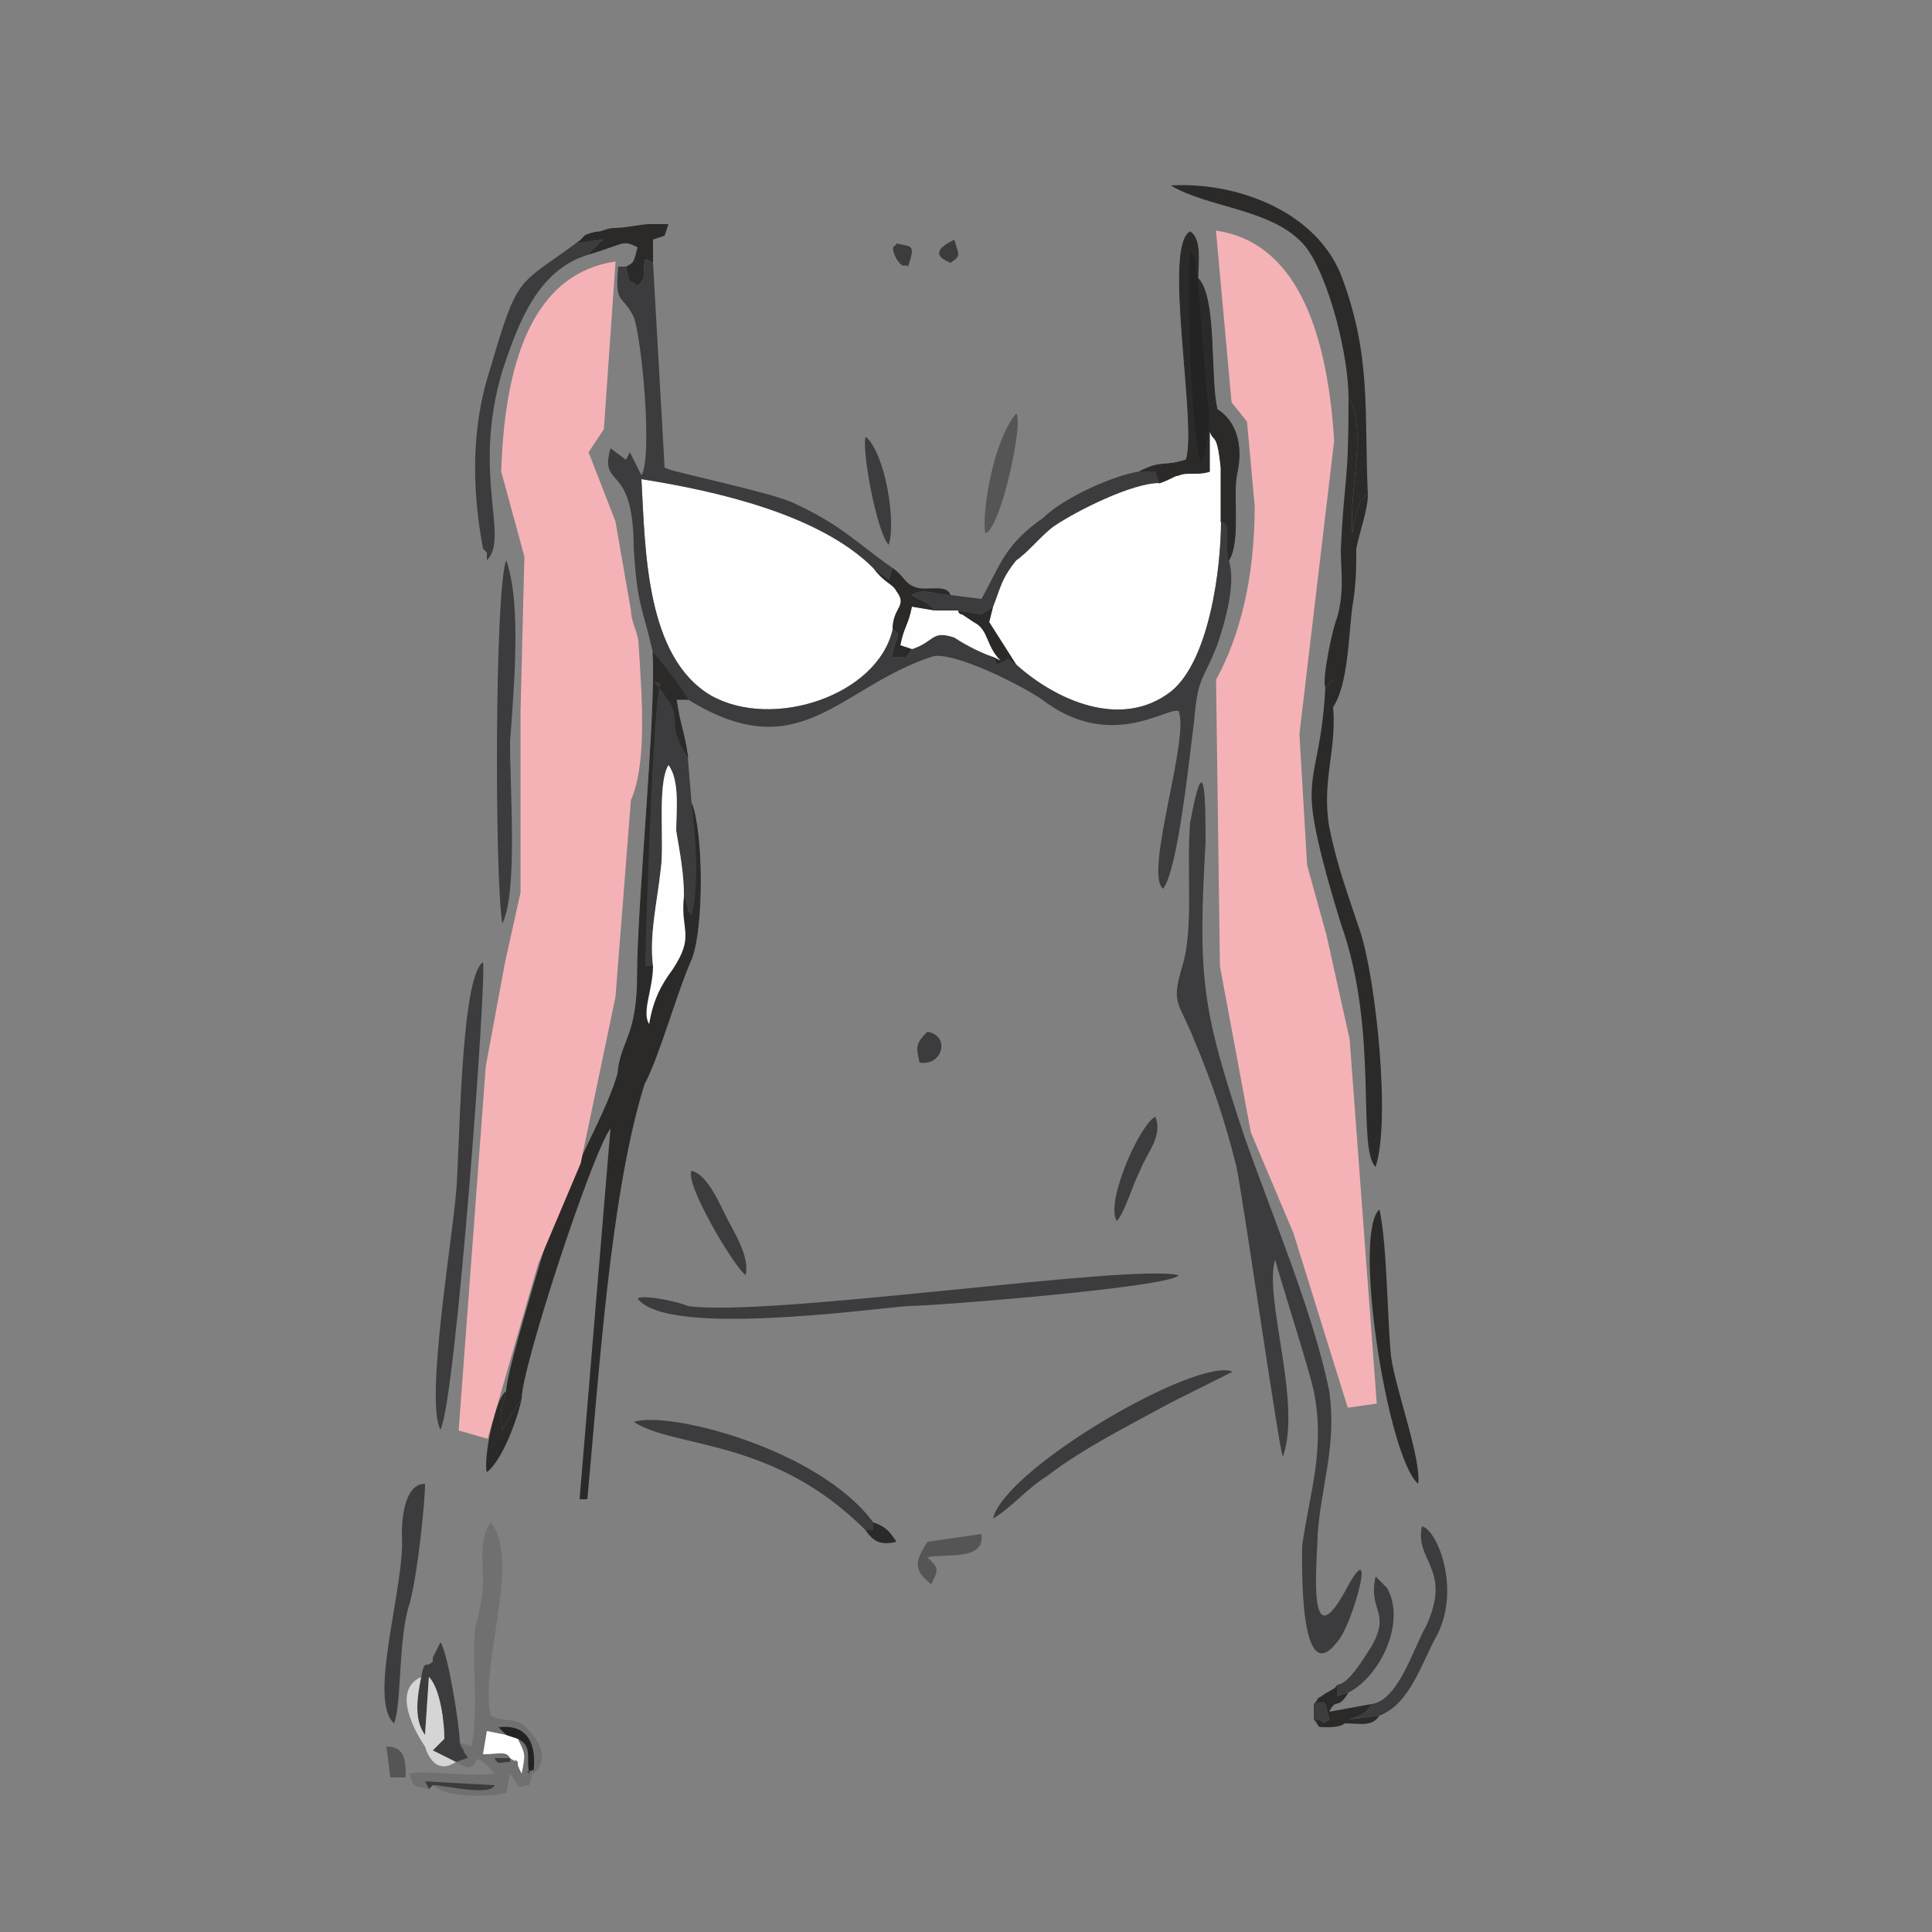 <?xml version="1.0" encoding="UTF-8"?>
<!DOCTYPE svg PUBLIC "-//W3C//DTD SVG 1.1//EN" "http://www.w3.org/Graphics/SVG/1.1/DTD/svg11.dtd">
<!-- Creator: CorelDRAW X7 -->
<svg xmlns="http://www.w3.org/2000/svg" xml:space="preserve" width="500px" height="500px" version="1.1" style="shape-rendering:geometricPrecision; text-rendering:geometricPrecision; image-rendering:optimizeQuality; fill-rule:evenodd; clip-rule:evenodd"
viewBox="0 0 500 500"
 xmlns:xlink="http://www.w3.org/1999/xlink">
 <rect x="0" y="0" width="500" height="500" fill="#808080" stroke="none"/>
 <defs>
  <style type="text/css">
   <![CDATA[
    .str1 {stroke:#F5B2B6;stroke-width:0.567}
    .str0 {stroke:#2B2A29;stroke-width:0.216}
    .fil0 {fill:#FEFEFE}
    .fil2 {fill:#2B2A29}
    .fil7 {fill:#F5B2B6}
    .fil6 {fill:#D5D5D5}
    .fil3 {fill:#717070}
    .fil5 {fill:#555556}
    .fil1 {fill:#3C3C3E}
    .fil4 {fill:#232324}
   ]]>
  </style>
 </defs>
 <g id="Слой_x0020_1">
  <path class="fil0" d="M231 163c0,-6 4,-6 1,-10 -1,-2 -3,-2 -6,-6 -14,-14 -41,-20 -60,-23 1,18 1,46 18,56 16,9 43,0 47,-17z"/>
  <path class="fil0" d="M300 125c-7,0 -21,7 -27,11 -3,2 -7,7 -10,9 -4,5 -4,7 -6,12l-1 4 7 11c10,9 27,17 40,7 10,-8 13,-32 13,-44 0,-5 0,-10 0,-14 -1,-10 -2,-6 -3,-10l0 11c-3,1 -6,0 -8,1 -1,0 -2,1 -5,2z"/>
  <path class="fil1" d="M162 69l-2 0c-1,10 1,7 4,13 2,5 5,36 2,41l-3 -6 -1 2 -4 -3c-3,11 6,3 6,26 1,15 2,14 5,27 2,2 8,10 9,12 29,18 39,-3 63,-11 5,-2 25,8 30,12 17,12 31,1 34,2 3,7 -9,42 -4,46 4,-5 7,-36 8,-43 1,-12 2,-10 6,-20 2,-6 5,-16 3,-22 -1,-5 1,-10 -2,-10 0,12 -3,36 -13,44 -13,10 -30,2 -40,-7 -4,-2 0,-2 -5,0l-1 -2c-3,-1 -7,-3 -10,-5 -6,-2 -5,1 -11,3 -2,3 -1,2 -5,2 0,-4 3,-6 0,-7 -4,17 -31,26 -47,17 -17,-10 -17,-38 -18,-56 19,3 46,9 60,23l4 3 1 -3c-10,-7 -13,-11 -26,-17 -7,-3 -32,-8 -33,-9l-3 -53 -2 -1c-1,4 1,4 -2,7 -3,-2 -2,-1 -3,-5z"/>
  <path class="fil2" d="M160 277c-2,9 -13,28 -17,39 -2,7 -12,39 -12,44 -1,5 -2,4 -1,10l5 -8c0,-8 18,-63 23,-70l-8 96 2 0c3,-32 6,-80 15,-108l0 -6c-1,0 -1,0 -1,0l-3 1c-2,0 -2,1 -3,2z"/>
  <path class="fil1" d="M330 326c1,4 9,29 10,34 3,15 -1,26 -3,40 0,3 -1,38 9,25 4,-4 11,-30 2,-13 -10,18 -7,-9 -7,-15 1,-13 5,-23 3,-37 -4,-20 -15,-46 -22,-66 -11,-33 -12,-41 -10,-76 0,-9 0,-27 -4,-5 -1,12 1,27 -2,37 -3,10 -1,9 3,19 5,12 8,21 11,33 2,10 11,73 12,75 5,-14 -5,-41 -2,-51z"/>
  <path class="fil1" d="M165 336c7,10 58,3 70,2 7,0 69,-5 70,-8 -13,-3 -106,11 -127,8 -2,-1 -11,-3 -13,-2z"/>
  <path class="fil2 str0" d="M160 277c1,-1 1,-2 3,-2l3 -1c0,0 0,0 1,0l0 6c4,-8 8,-23 12,-32 3,-8 3,-32 0,-40 1,9 2,20 0,29 0,0 0,-1 -1,-1 0,0 0,0 0,-1l-1 -3c-1,9 3,10 -3,19 -3,4 -5,8 -6,14 -2,-3 1,-9 1,-15l-2 0c0,-3 2,-71 4,-73 -4,-2 1,2 1,3 5,6 0,7 6,16 -1,-7 -2,-8 -3,-15l3 0c-1,-2 -7,-10 -9,-12 1,15 -4,65 -4,83 0,16 -4,17 -5,25z"/>
  <path class="fil3" d="M132 455l0 1c-3,0 -3,1 -4,-1l4 0zm-13 -4c1,3 0,0 1,2 0,1 1,1 1,2l-3 1c8,5 2,-6 10,3 -5,1 -19,-1 -22,0 1,4 1,3 5,4l-1 -2 18 1c-1,3 -13,0 -16,0 2,1 1,1 4,2 5,1 11,1 15,0l1 -5 2 3c1,1 1,0 3,0l1 -4c-2,1 -2,0 -1,1 -1,-4 1,-7 -3,-9 2,4 2,4 1,9 -1,-2 -1,-2 -1,-3 -2,-2 1,1 -2,-1 -1,-2 -3,-1 -7,-1l1 -6 5 1 -2 -2c8,-1 10,5 9,12 4,-3 2,-8 -1,-11 -3,-4 -6,-2 -10,-4 -3,-13 8,-40 0,-50 -3,4 -2,10 -2,15 0,5 -1,8 -2,12 -1,10 1,21 -1,31l-3 -1z"/>
  <path class="fil2" d="M343 178c-1,19 -5,22 -3,34 1,6 3,14 7,27 10,28 4,58 9,63 4,-12 0,-49 -4,-61 -3,-9 -6,-17 -8,-27 -2,-12 2,-20 1,-31l0 -7 -2 2z"/>
  <path class="fil1" d="M114 370c4,-8 12,-117 11,-121 -6,4 -6,51 -7,60 -1,12 -8,54 -4,61z"/>
  <path class="fil2" d="M349 103c5,8 0,24 1,35 1,-5 1,-8 4,-10 -1,-22 1,-36 -7,-57 -7,-17 -28,-24 -44,-23 10,6 27,6 35,16 6,8 11,28 11,39z"/>
  <path class="fil1" d="M169 250c-1,-8 1,-16 2,-25 1,-7 -1,-22 2,-27 3,4 2,12 2,17 1,6 2,11 2,17l1 3c0,1 0,1 0,1 1,0 1,1 1,1 2,-9 1,-20 0,-29l-1 -12c-6,-9 -1,-10 -6,-16 0,-1 -5,-5 -1,-3 -2,2 -4,70 -4,73l2 0z"/>
  <path class="fil2 str0" d="M295 122l4 0 1 3c3,-1 4,-2 5,-2 2,-1 5,0 8,-1l0 -11c1,4 2,0 3,10 0,4 0,9 0,14 3,0 1,5 2,10 3,-5 1,-16 2,-22 3,-13 -5,-17 -5,-17 -2,-8 0,-29 -5,-34l2 25c0,3 1,9 1,11 0,3 -1,10 -2,12 -3,-4 -4,-53 -3,-55 2,2 1,3 2,7 0,-4 1,-10 -2,-12 -7,4 2,50 -1,59 -6,2 -6,0 -12,3z"/>
  <path class="fil1" d="M152 66l4 -4 -7 1c-15,11 -15,8 -22,32 -5,15 -5,31 -2,47l1 1c0,0 0,1 0,1 0,0 0,0 0,1 6,-6 -4,-22 4,-49 4,-12 9,-26 22,-30z"/>
  <path class="fil0" d="M169 250c0,6 -3,12 -1,15 1,-6 3,-10 6,-14 6,-9 2,-10 3,-19 0,-6 -1,-11 -2,-17 0,-5 1,-13 -2,-17 -3,5 -1,20 -2,27 -1,9 -3,17 -2,25z"/>
  <path class="fil1" d="M246 154c-4,0 -7,-2 -10,0 3,2 3,1 6,4l6 0 6 1 3 -2c2,-5 2,-7 6,-12 3,-2 7,-7 10,-9 6,-4 20,-11 27,-11l-1 -3 -4 0c-7,1 -20,7 -25,12 -10,7 -11,12 -16,21l-8 -1z"/>
  <path class="fil1" d="M257 393c5,-3 9,-8 14,-11 9,-7 21,-13 32,-19l16 -8c-9,-4 -59,25 -62,38z"/>
  <path class="fil2" d="M357 313c-7,6 2,64 10,71 1,-6 -6,-25 -7,-33 -1,-10 -1,-29 -3,-38z"/>
  <path class="fil2" d="M343 178l2 -2 0 7c4,-6 4,-19 5,-26 1,-6 1,-10 1,-15 1,-5 3,-10 3,-14 -3,2 -3,5 -4,10 -1,-11 4,-27 -1,-35 0,23 -1,19 -2,39 0,6 1,11 -1,18 -1,2 -4,16 -3,18z"/>
  <path class="fil1" d="M224 396l2 0 0 -2c-14,-19 -53,-29 -62,-26 11,7 36,4 60,28z"/>
  <path class="fil1" d="M102 446c2,-5 1,-22 4,-31 2,-7 4,-26 4,-31 -5,0 -6,8 -6,13 1,13 -9,43 -2,49z"/>
  <path class="fil1" d="M130 239c4,-8 2,-34 2,-47 1,-14 3,-36 -1,-47 -3,8 -3,82 -1,94z"/>
  <path class="fil1" d="M355 441c-2,3 -3,3 -6,4l8 -1c8,-3 11,-14 15,-21 6,-12 0,-27 -4,-28 -2,9 8,11 1,26 -3,5 -7,19 -14,20z"/>
  <path class="fil1" d="M109 434c-1,5 -2,11 1,15l1 -15c3,3 4,12 4,16l-3 3 6 3 3 -1c0,-1 -1,-1 -1,-2 -1,-2 0,1 -1,-2 0,-4 -3,-23 -5,-26l-2 4c0,0 0,1 0,1 -2,2 -2,-1 -3,4z"/>
  <path class="fil0" d="M236 168c6,-2 5,-5 11,-3 3,2 7,4 10,5l2 1c-4,-4 -3,-8 -7,-10l-3 -2c0,0 -1,0 -1,-1l-6 0 -6 -1c-1,5 -2,5 -3,10l3 1z"/>
  <path class="fil4" d="M310 72l0 0c-1,-4 0,-5 -2,-7 -1,2 0,51 3,55 1,-2 2,-9 2,-12 0,-2 -1,-8 -1,-11l-2 -25z"/>
  <path class="fil2" d="M149 63l7 -1 -4 4c10,-3 9,-4 13,-2 -1,4 -1,4 -3,5 1,4 0,3 3,5 3,-3 1,-3 2,-7l2 1 0 -6 3 -1 1 -3 -5 0c-2,0 -6,1 -9,1 -2,0 -3,1 -5,1 -4,1 -2,1 -5,3z"/>
  <path class="fil1" d="M346 436l0 3 3 -1c8,-4 15,-18 10,-27l-3 -3c-2,9 4,9 -1,18 -2,3 -6,10 -9,10z"/>
  <path class="fil5" d="M255 138c4,-1 10,-29 8,-31 -6,7 -9,26 -8,31z"/>
  <path class="fil6" d="M118 456l-6 -3 3 -3c0,-4 -1,-13 -4,-16l-1 15c-3,-4 -2,-10 -1,-15 -9,4 1,18 1,18 0,0 2,8 8,4z"/>
  <path class="fil1" d="M188 315c-2,-4 -5,-11 -9,-12 -2,3 11,25 14,27 1,-5 -3,-11 -5,-15z"/>
  <path class="fil1" d="M289 316c2,-2 4,-9 6,-13 2,-5 6,-9 4,-14 -4,2 -13,22 -10,27z"/>
  <path class="fil2" d="M231 163c3,1 0,3 0,7 4,0 3,1 5,-2l-3 -1c1,-5 2,-5 3,-10l6 1c-3,-3 -3,-2 -6,-4 3,-2 6,0 10,0 -1,-3 -6,-1 -9,-2 -3,-1 -3,-3 -6,-5l-1 3 -4 -3c3,4 5,4 6,6 3,4 -1,4 -1,10z"/>
  <path class="fil1" d="M230 141c2,-6 -1,-24 -6,-28 -1,4 3,25 6,28z"/>
  <path class="fil5" d="M240 403c5,-1 15,1 14,-6l-14 2c-3,5 -4,7 1,11 2,-4 2,-4 -1,-7z"/>
  <path class="fil2" d="M340 441c4,-1 2,0 3,0l1 4c-3,2 0,0 -4,0 2,2 0,2 4,2 0,0 3,0 4,-1 4,0 7,1 9,-2l-8 1c3,-1 4,-1 6,-4l-11 2c2,-4 2,0 5,-5l-3 1 0 -3c0,1 -3,2 -4,3 -2,1 0,0 -2,2z"/>
  <path class="fil2" d="M135 362l-5 8c-1,-6 0,-5 1,-10 -3,2 -6,18 -5,21 4,-3 8,-14 9,-19z"/>
  <path class="fil2" d="M248 158c0,1 1,1 1,1l3 2c4,2 3,6 7,10l-2 -1 1 2c5,-2 1,-2 5,0l-7 -11 1 -4 -3 2 -6 -1z"/>
  <path class="fil0" d="M132 455c3,2 0,-1 2,1 0,1 0,1 1,3 1,-5 1,-5 -1,-9l-3 -1 -5 -1 -1 6c4,0 6,-1 7,1z"/>
  <path class="fil1" d="M238 275c6,1 8,-7 2,-8 -3,3 -3,4 -2,8z"/>
  <path class="fil5" d="M101 460l4 0c0,-4 0,-8 -5,-8l1 8z"/>
  <path class="fil1" d="M111 463l1 -1c3,0 15,3 16,0l-18 -1 1 2z"/>
  <path class="fil4" d="M131 449l3 1c4,2 2,5 3,9 -1,-1 -1,0 1,-1l0 1c1,-7 -1,-13 -9,-12l2 2z"/>
  <path class="fil5" d="M139 239c2,3 6,6 7,0 -1,0 -1,-1 -3,-1 -6,0 -1,-1 -4,1z"/>
  <path class="fil2" d="M224 396c2,3 4,4 8,3 -2,-3 -3,-4 -6,-5l0 2 -2 0z"/>
  <path class="fil5" d="M325 234c2,4 5,4 6,-1 -6,-3 -5,0 -6,1z"/>
  <path class="fil1" d="M246 68c3,-2 2,-2 1,-6 -4,2 -6,4 -1,6z"/>
  <path class="fil1" d="M235 69c2,-6 1,-5 -3,-6 0,1 -2,0 0,4 2,3 2,1 3,2z"/>
  <path class="fil1" d="M340 445c4,0 1,2 4,0l-1 -4c-1,0 1,-1 -3,0l0 4z"/>
  <path class="fil1" d="M132 455l-4 0c1,2 1,1 4,1l0 -1z"/>
  <path class="fil7 str1" d="M315 60c19,3 28,23 30,54l-9 76 2 34 5 18 6 27 7 94 -7 1 -14 -45 -11 -26 -8 -43 -1 -74c6,-11 10,-26 10,-45l-2 -22 -4 -5 -4 -44z"/>
  <path class="fil7 str1" d="M159 68c-19,3 -28,22 -29,54l6 22 -1 40 0 22 0 25 -4 18 -5 27 -7 94 7 2 13 -45 11 -26 9 -43 4 -51c4,-9 3,-25 2,-40 0,-3 -2,-6 -2,-9l-4 -23 -7 -18 4 -6 3 -43z"/>
 </g>
</svg>
